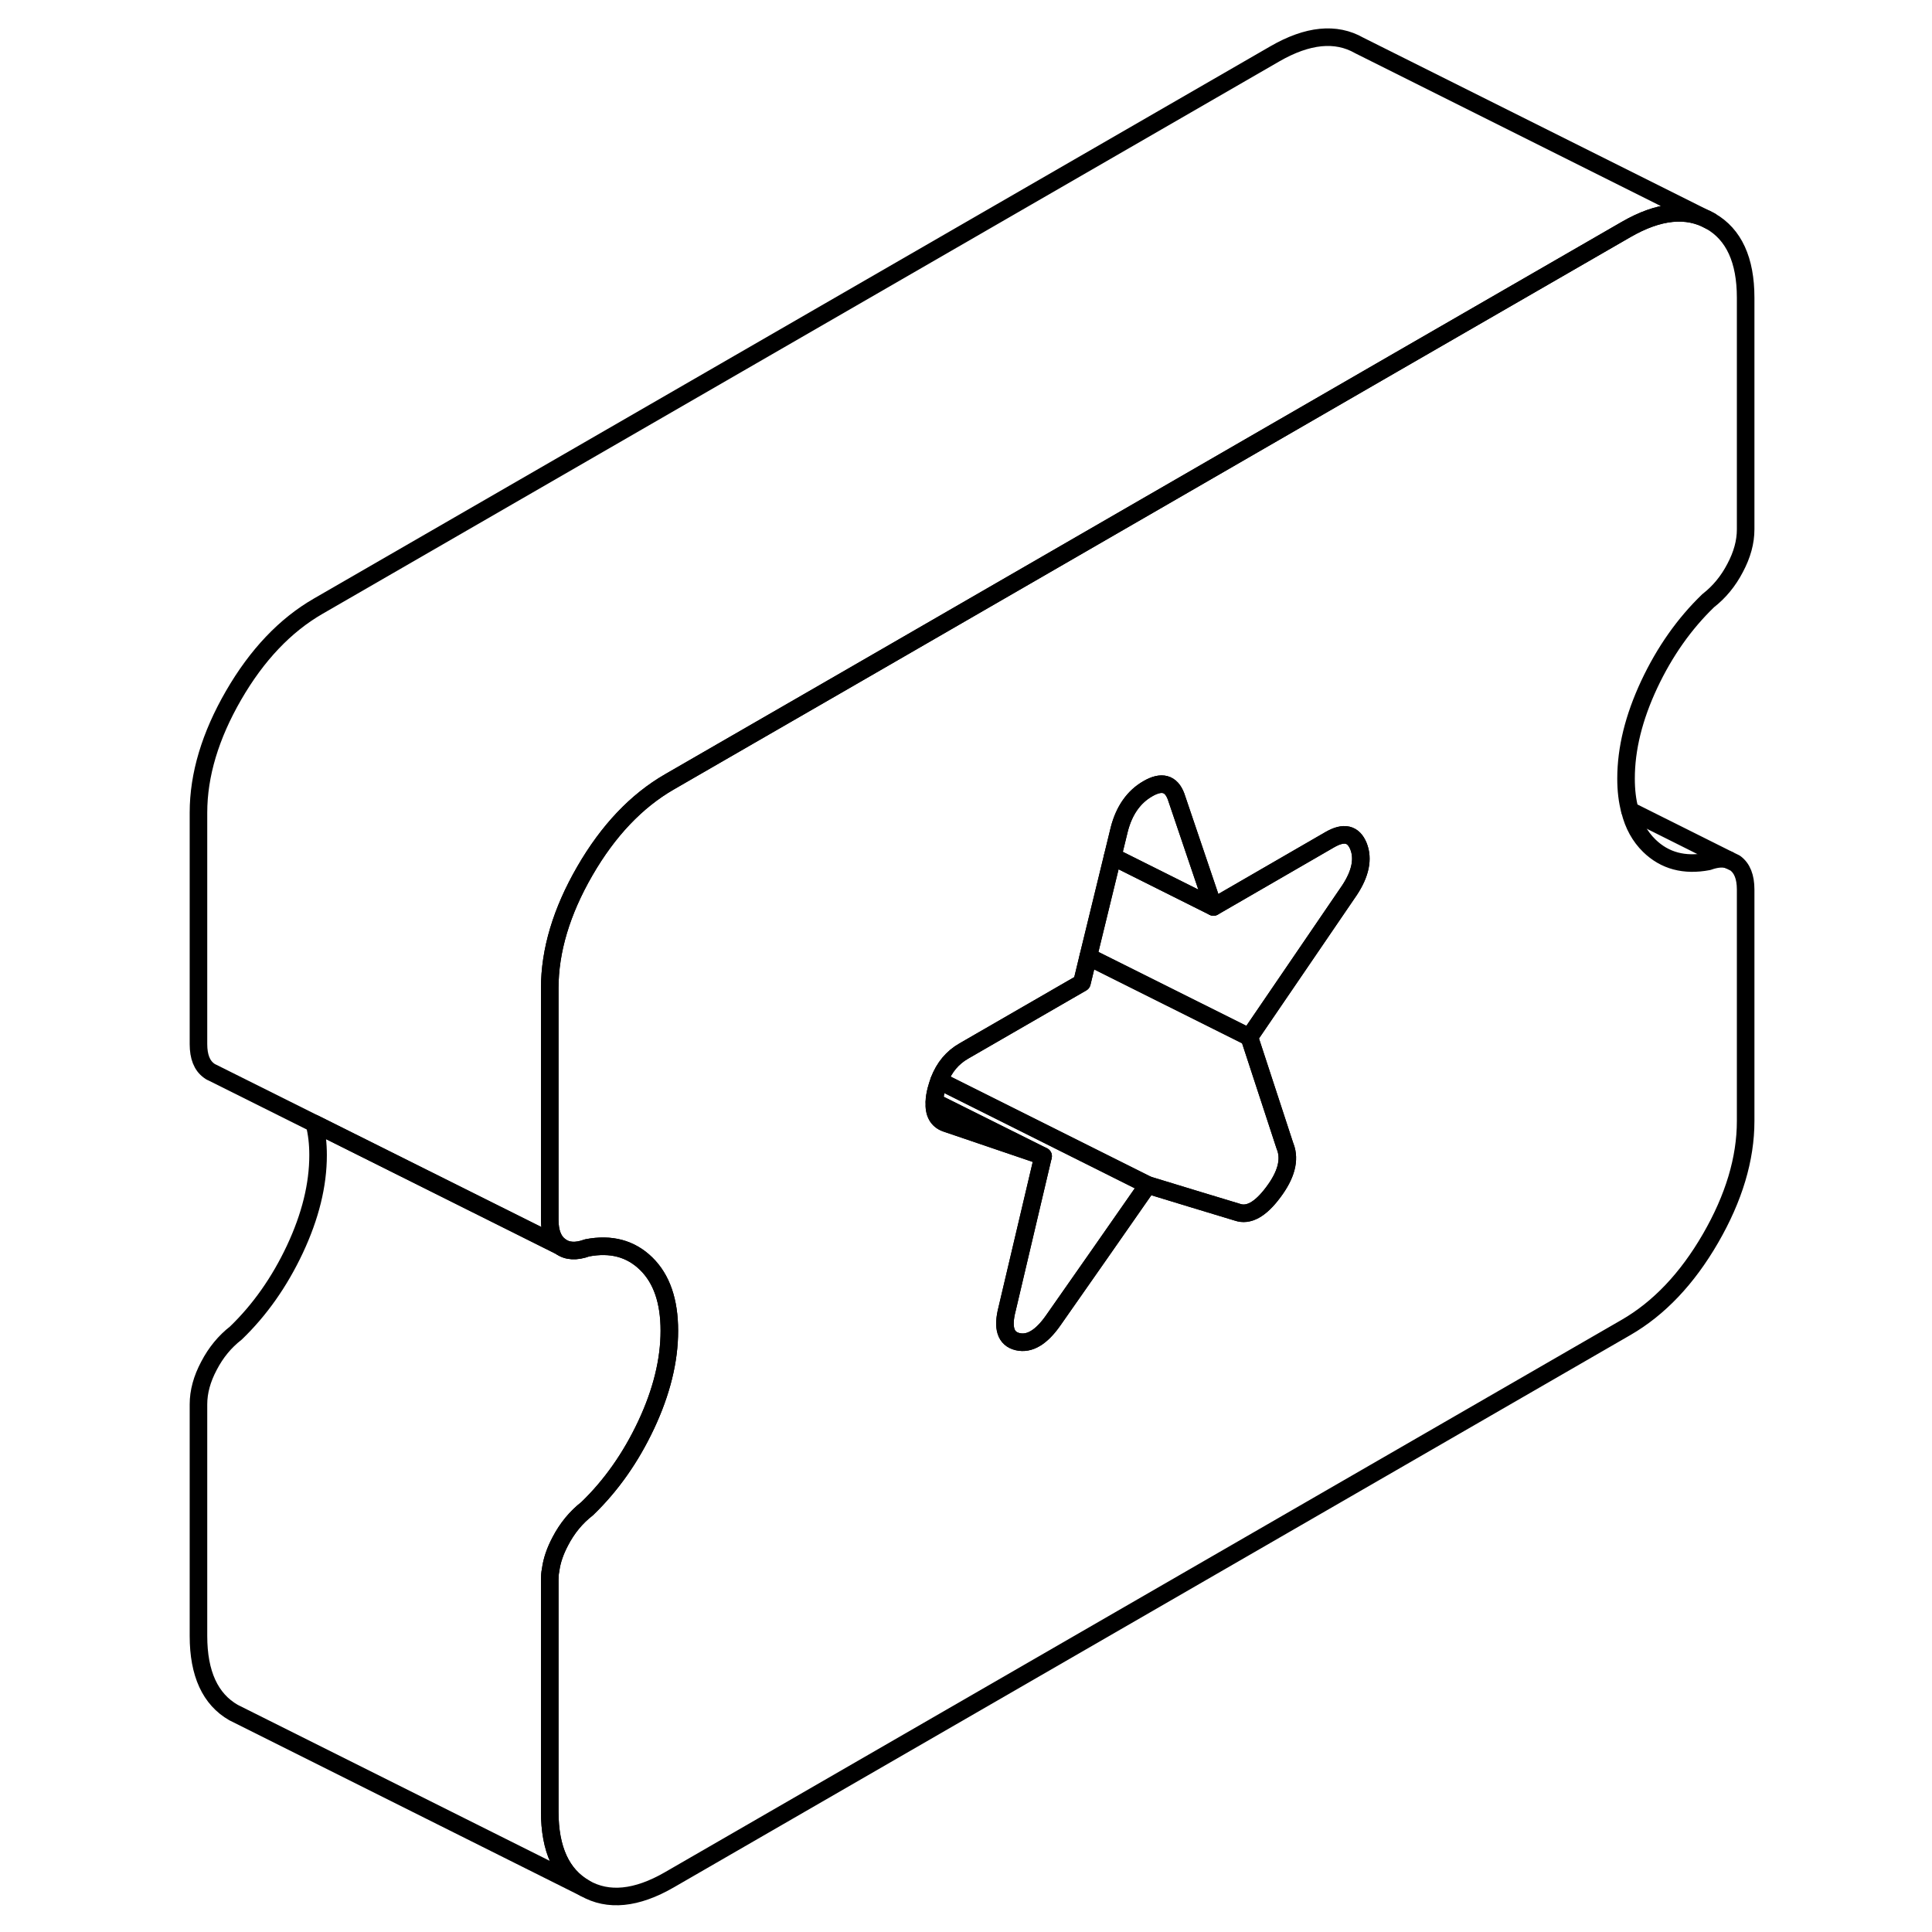 <svg viewBox="0 0 93 110" fill="none" xmlns="http://www.w3.org/2000/svg" height="24" width="24" stroke-width="1px" stroke-linecap="round" stroke-linejoin="round">
    <path d="M88.76 34.198C89.39 33.708 89.9 33.088 90.29 32.338C90.69 31.588 90.89 30.858 90.89 30.138V16.948C90.89 14.808 90.22 13.348 88.89 12.588C87.56 11.828 85.95 11.988 84.08 13.068L70.84 20.708L39.61 38.748L34.08 41.938L29.61 44.518C27.74 45.598 26.13 47.288 24.8 49.588C23.47 51.888 22.8 54.118 22.8 56.268V69.448C22.8 70.168 23 70.668 23.4 70.958C23.79 71.248 24.3 71.278 24.93 71.048C26.29 70.788 27.41 71.088 28.29 71.948C29.17 72.808 29.61 74.078 29.61 75.768C29.61 77.458 29.17 79.248 28.29 81.128C27.41 82.998 26.29 84.588 24.93 85.898C24.3 86.388 23.79 87.008 23.4 87.758C23.11 88.308 22.92 88.848 22.85 89.388C22.81 89.578 22.8 89.768 22.8 89.958V103.148C22.8 105.288 23.47 106.748 24.8 107.508C26.13 108.268 27.74 108.108 29.61 107.028L84.08 75.578C85.95 74.498 87.56 72.808 88.89 70.508C90.22 68.208 90.89 65.978 90.89 63.828V50.648C90.89 49.928 90.69 49.428 90.29 49.138L89.92 48.958C89.59 48.848 89.21 48.888 88.76 49.048C87.4 49.308 86.28 49.008 85.4 48.148C84.87 47.628 84.5 46.968 84.3 46.148C84.15 45.598 84.08 44.998 84.08 44.328C84.08 42.628 84.52 40.848 85.4 38.968C86.28 37.098 87.4 35.508 88.76 34.198ZM68.34 50.678L62.63 59.048L64.65 65.218L64.68 65.298C64.96 66.038 64.73 66.908 63.99 67.888C63.26 68.868 62.58 69.238 61.95 69.018L59.44 68.258L56.85 67.468L54.18 71.298L51.48 75.158C50.8 76.138 50.12 76.548 49.44 76.388C48.76 76.228 48.56 75.608 48.84 74.528L48.88 74.358L50.89 65.828L45.36 63.948C44.88 63.778 44.66 63.368 44.7 62.738C44.7 62.538 44.74 62.318 44.8 62.068C44.85 61.878 44.91 61.698 44.97 61.528C45.26 60.768 45.73 60.208 46.38 59.838L53.1 55.958L53.46 54.468L54.85 48.768L55.23 47.208C55.51 46.138 56.05 45.368 56.85 44.908C57.64 44.448 58.18 44.598 58.46 45.348L60.59 51.638L67.23 47.798C68.02 47.348 68.56 47.468 68.85 48.188C69.13 48.898 68.96 49.738 68.34 50.678Z" stroke="currentColor" stroke-linejoin="round"/>
    <path d="M50.89 65.828L45.36 63.948C44.88 63.778 44.66 63.368 44.7 62.738L50.89 65.828Z" stroke="currentColor" stroke-linejoin="round"/>
    <path d="M56.85 67.468L54.18 71.298L51.48 75.158C50.8 76.138 50.12 76.548 49.44 76.388C48.76 76.228 48.56 75.608 48.84 74.528L48.88 74.358L50.89 65.828L44.7 62.738C44.7 62.538 44.74 62.318 44.8 62.068C44.85 61.878 44.91 61.698 44.97 61.528L56.85 67.468Z" stroke="currentColor" stroke-linejoin="round"/>
    <path d="M63.99 67.888C63.26 68.868 62.58 69.238 61.95 69.018L59.44 68.258L56.85 67.468L44.97 61.528C45.26 60.768 45.73 60.208 46.38 59.838L53.1 55.958L53.46 54.468L62.63 59.048L64.65 65.218L64.68 65.298C64.96 66.038 64.73 66.908 63.99 67.888Z" stroke="currentColor" stroke-linejoin="round"/>
    <path d="M60.59 51.638L54.85 48.768L55.23 47.208C55.51 46.138 56.05 45.368 56.85 44.908C57.64 44.448 58.18 44.598 58.46 45.348L60.59 51.638Z" stroke="currentColor" stroke-linejoin="round"/>
    <path d="M68.34 50.678L62.63 59.048L53.46 54.468L54.85 48.768L60.59 51.638L67.23 47.798C68.02 47.348 68.56 47.468 68.85 48.188C69.13 48.898 68.96 49.738 68.34 50.678Z" stroke="currentColor" stroke-linejoin="round"/>
    <path d="M88.89 12.588C87.56 11.828 85.95 11.988 84.08 13.068L70.84 20.708L39.61 38.748L34.08 41.938L29.61 44.518C27.74 45.598 26.13 47.288 24.8 49.588C23.47 51.888 22.8 54.118 22.8 56.268V69.448C22.8 70.168 23 70.668 23.4 70.958L9.4 63.968L3.57 61.058L3.5 61.028C3.5 61.028 3.43 60.978 3.4 60.958C3 60.668 2.8 60.168 2.8 59.448V46.268C2.8 44.118 3.47 41.888 4.8 39.588C6.13 37.288 7.74 35.598 9.61 34.518L64.08 3.068C65.95 1.988 67.56 1.828 68.89 2.588L88.89 12.588Z" stroke="currentColor" stroke-linejoin="round"/>
    <path d="M89.92 48.958L84.3 46.148" stroke="currentColor" stroke-linejoin="round"/>
    <path d="M29.61 75.768C29.61 77.468 29.17 79.248 28.29 81.128C27.41 82.998 26.29 84.588 24.93 85.898C24.3 86.388 23.79 87.008 23.4 87.758C23.11 88.308 22.92 88.848 22.85 89.388C22.81 89.578 22.8 89.768 22.8 89.958V103.148C22.8 105.288 23.47 106.748 24.8 107.508L4.8 97.508C3.47 96.748 2.8 95.288 2.8 93.148V79.958C2.8 79.238 3 78.508 3.4 77.758C3.79 77.008 4.3 76.388 4.93 75.898C6.29 74.588 7.41 72.998 8.29 71.128C9.17 69.248 9.61 67.468 9.61 65.768C9.61 65.108 9.54 64.508 9.4 63.968L23.4 70.958C23.79 71.248 24.3 71.278 24.93 71.048C26.29 70.788 27.41 71.088 28.29 71.948C29.17 72.808 29.61 74.078 29.61 75.768Z" stroke="currentColor" stroke-linejoin="round"/>
</svg>